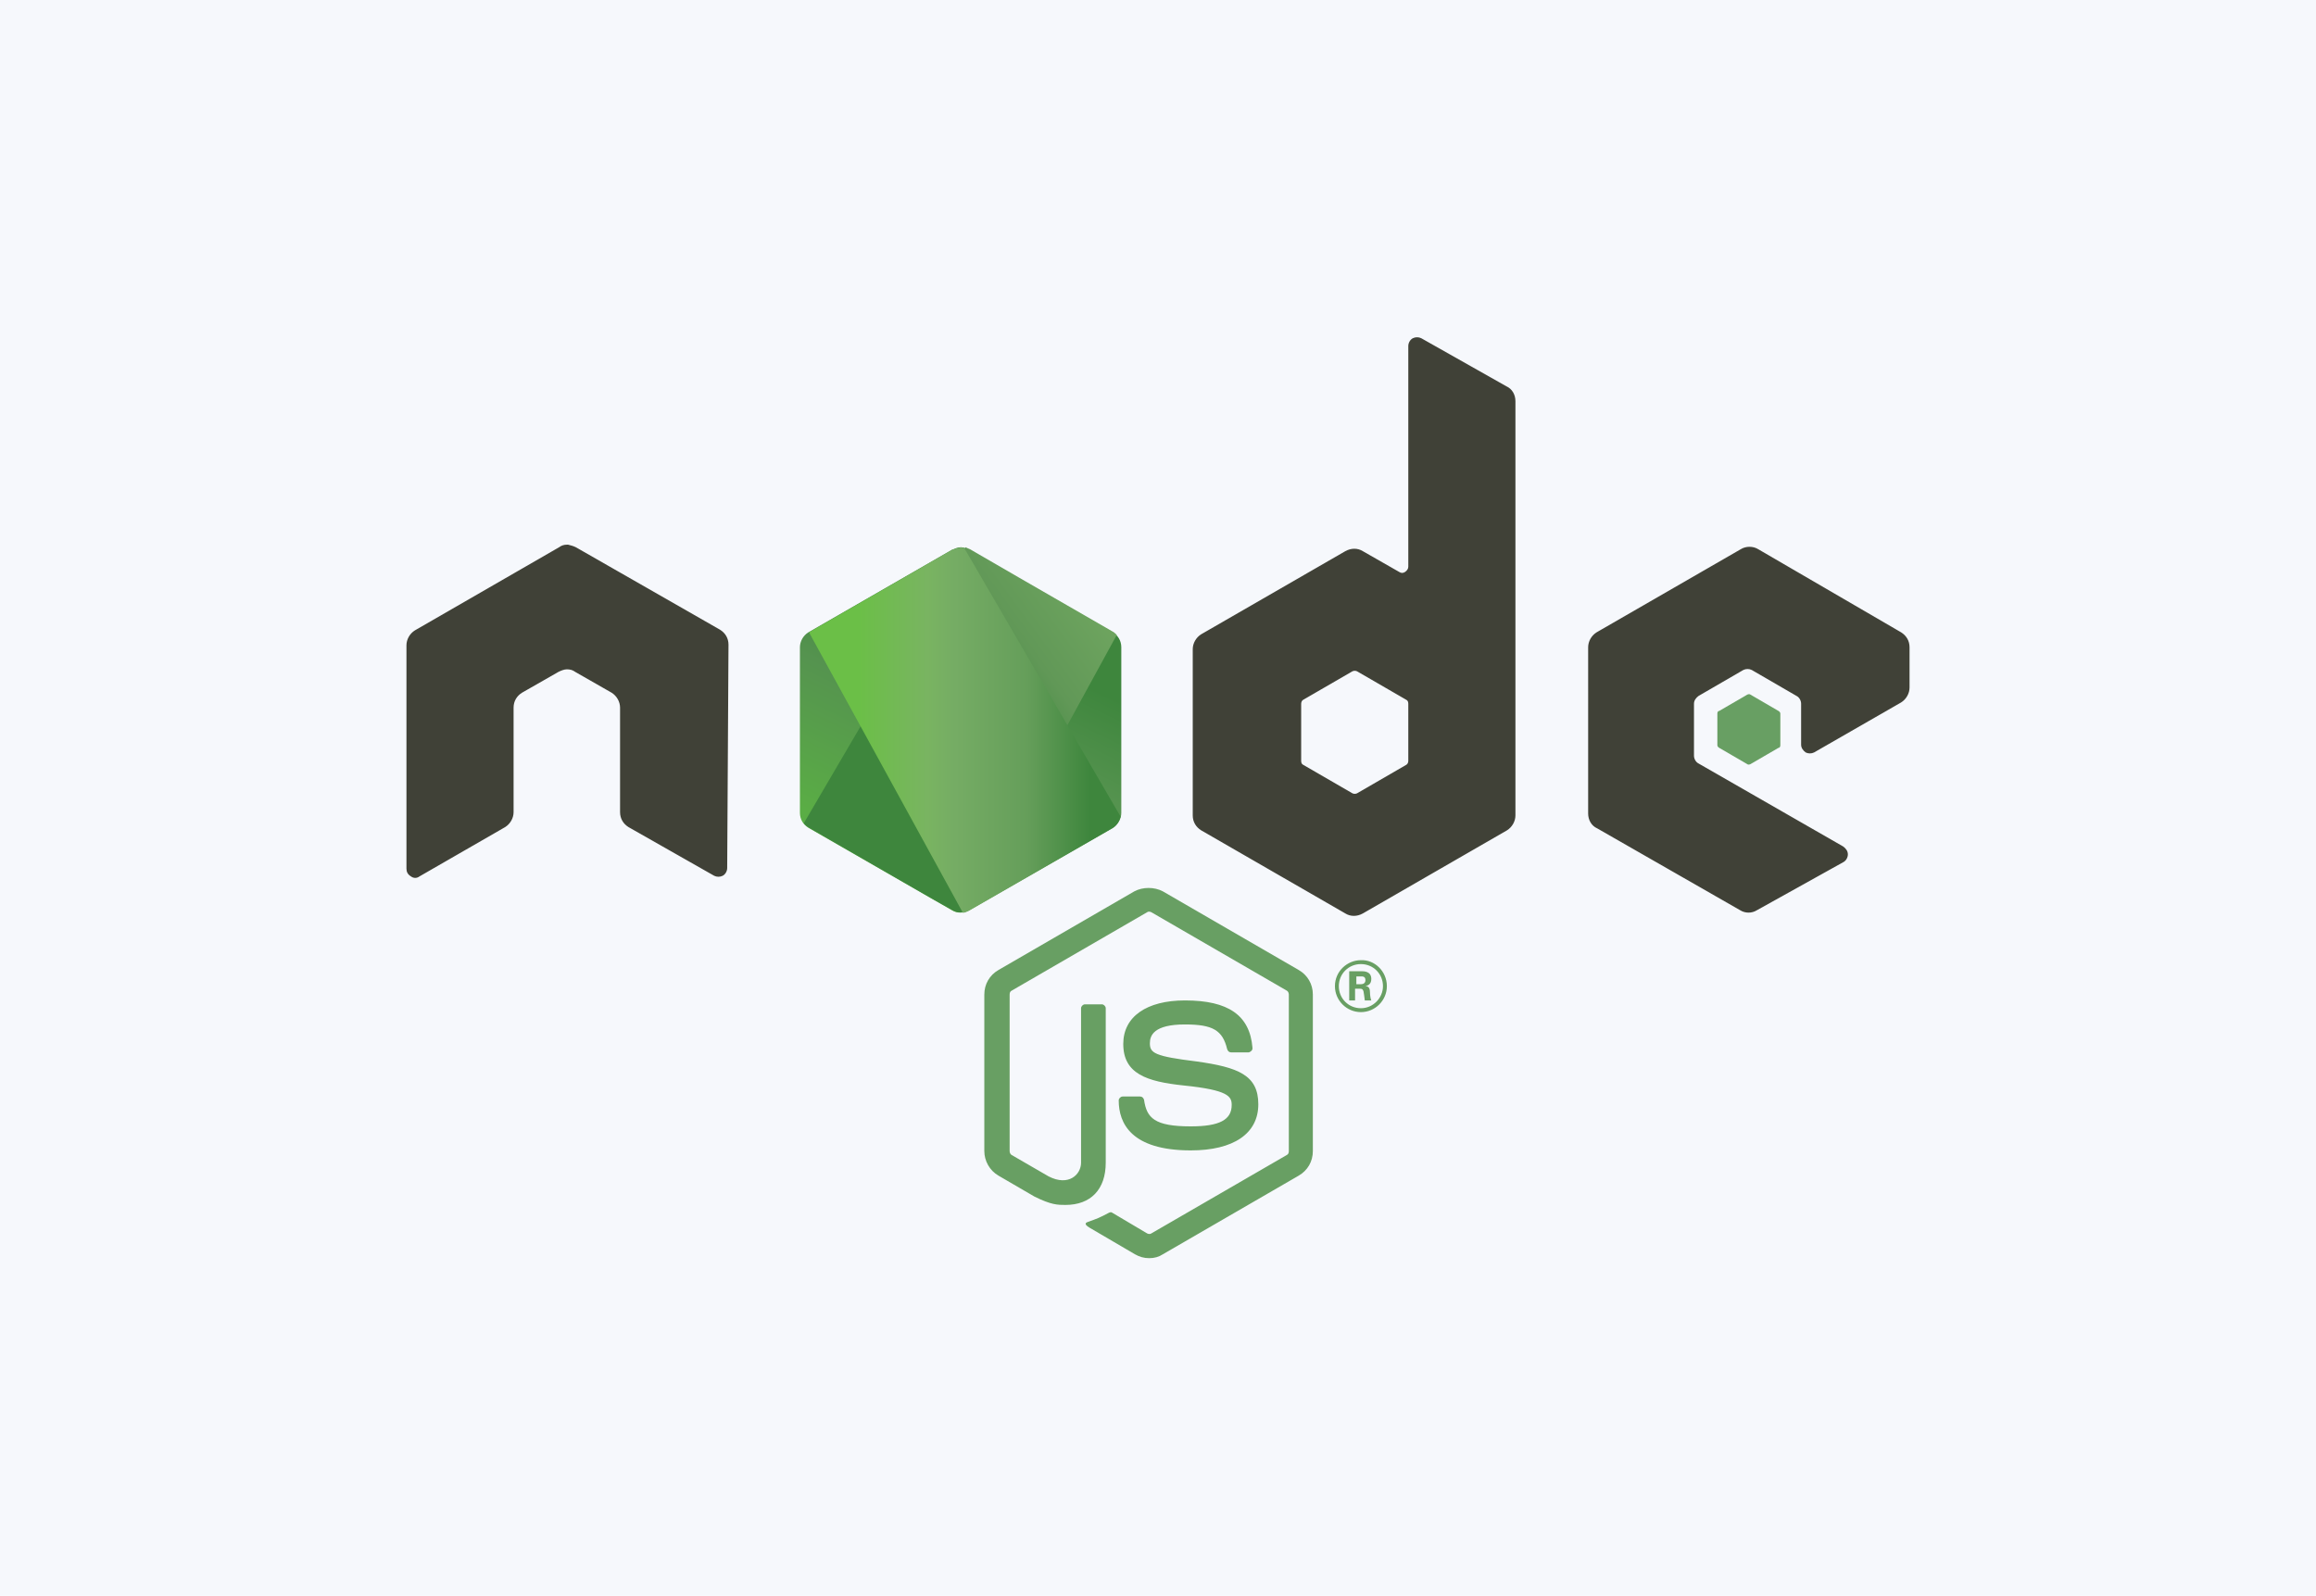<?xml version="1.0" encoding="utf-8"?>
<!-- Generator: Adobe Illustrator 18.0.0, SVG Export Plug-In . SVG Version: 6.00 Build 0)  -->
<!DOCTYPE svg PUBLIC "-//W3C//DTD SVG 1.1//EN" "http://www.w3.org/Graphics/SVG/1.1/DTD/svg11.dtd">
<svg version="1.1" id="Layer_1" xmlns="http://www.w3.org/2000/svg" xmlns:xlink="http://www.w3.org/1999/xlink" x="0px" y="0px"
	 width="356.7px" height="245.8px" viewBox="837.5 359.7 356.7 245.8" enable-background="new 837.5 359.7 356.7 245.8"
	 xml:space="preserve">
<rect x="837.5" y="359.7" fill="#F6F8FC" width="356.7" height="245.8"/>
<g>
	<path fill="#689F63" d="M1014.5,553.5c-0.8,0-1.5-0.2-2.2-0.6l-7-4.1c-1-0.6-0.5-0.8-0.2-0.9c1.4-0.5,1.7-0.6,3.2-1.4
		c0.2-0.1,0.4-0.1,0.5,0l5.4,3.2c0.2,0.1,0.5,0.1,0.6,0l20.9-12.1c0.2-0.1,0.3-0.3,0.3-0.6v-24.1c0-0.2-0.1-0.5-0.3-0.6l-20.9-12.1
		c-0.2-0.1-0.5-0.1-0.6,0l-20.9,12.1c-0.2,0.1-0.3,0.3-0.3,0.6V537c0,0.2,0.1,0.5,0.3,0.6l5.7,3.3c3.1,1.6,5-0.3,5-2.1v-23.8
		c0-0.3,0.3-0.6,0.6-0.6h2.6c0.3,0,0.6,0.3,0.6,0.6v23.8c0,4.1-2.3,6.5-6.2,6.5c-1.2,0-2.2,0-4.8-1.3l-5.5-3.2
		c-1.4-0.8-2.2-2.3-2.2-3.8v-24.1c0-1.6,0.8-3,2.2-3.8l20.9-12.1c1.3-0.7,3.1-0.7,4.4,0l20.9,12.1c1.4,0.8,2.2,2.2,2.2,3.8V537
		c0,1.6-0.8,3-2.2,3.8l-20.9,12.1C1016,553.3,1015.3,553.5,1014.5,553.5"/>
	<path fill="#689F63" d="M1020.9,536.9c-9.2,0-11.1-4.2-11.1-7.7c0-0.3,0.3-0.6,0.6-0.6h2.7c0.3,0,0.5,0.2,0.6,0.5
		c0.4,2.8,1.6,4.1,7.2,4.1c4.4,0,6.3-1,6.3-3.3c0-1.3-0.5-2.3-7.4-3c-5.7-0.6-9.3-1.8-9.3-6.4c0-4.2,3.6-6.7,9.5-6.7
		c6.7,0,10,2.3,10.4,7.3c0,0.2,0,0.3-0.2,0.5c-0.1,0.1-0.3,0.2-0.4,0.2h-2.7c-0.3,0-0.5-0.2-0.6-0.5c-0.7-2.9-2.2-3.8-6.5-3.8
		c-4.8,0-5.4,1.7-5.4,2.9c0,1.5,0.7,2,7.2,2.8c6.4,0.9,9.5,2.1,9.5,6.6C1031.3,534.3,1027.5,536.9,1020.9,536.9 M1046.4,511.3h0.7
		c0.6,0,0.7-0.4,0.7-0.6c0-0.6-0.4-0.6-0.7-0.6h-0.7L1046.4,511.3z M1045.5,509.3h1.6c0.5,0,1.6,0,1.6,1.2c0,0.8-0.5,1-0.9,1.1
		c0.6,0,0.7,0.5,0.7,1c0,0.4,0.1,1,0.2,1.2h-1c0-0.2-0.2-1.4-0.2-1.4c-0.1-0.3-0.2-0.4-0.5-0.4h-0.8v1.8h-0.9V509.3z M1043.7,511.6
		c0,1.9,1.5,3.4,3.4,3.4c1.9,0,3.4-1.6,3.4-3.4c0-1.9-1.5-3.4-3.4-3.4C1045.2,508.2,1043.7,509.7,1043.7,511.6 M1051.1,511.6
		c0,2.2-1.8,4-4,4c-2.2,0-4-1.8-4-4c0-2.3,1.9-4,4-4C1049.2,507.5,1051.1,509.3,1051.1,511.6"/>
	<path fill="#404137" d="M949.7,459c0-1-0.5-1.8-1.3-2.3L926.2,444c-0.4-0.2-0.8-0.3-1.2-0.4h-0.2c-0.4,0-0.8,0.1-1.2,0.4
		l-22.2,12.8c-0.8,0.5-1.3,1.4-1.3,2.3l0,34.4c0,0.5,0.2,0.9,0.7,1.2c0.4,0.3,0.9,0.3,1.3,0l13.2-7.6c0.8-0.5,1.3-1.4,1.3-2.3v-16.1
		c0-1,0.5-1.8,1.3-2.3l5.6-3.2c0.4-0.2,0.9-0.4,1.3-0.4c0.5,0,0.9,0.1,1.3,0.4l5.6,3.2c0.8,0.5,1.3,1.4,1.3,2.3v16.1
		c0,1,0.5,1.8,1.3,2.3l13.2,7.5c0.4,0.2,0.9,0.2,1.3,0c0.4-0.2,0.7-0.7,0.7-1.2L949.7,459z M1054.4,476.9c0,0.2-0.1,0.5-0.3,0.6
		l-7.6,4.4c-0.2,0.1-0.5,0.1-0.7,0l-7.6-4.4c-0.2-0.1-0.3-0.3-0.3-0.6v-8.8c0-0.2,0.1-0.5,0.3-0.6l7.6-4.4c0.2-0.1,0.5-0.1,0.7,0
		l7.6,4.4c0.2,0.1,0.3,0.3,0.3,0.6L1054.4,476.9z M1056.4,411.8c-0.4-0.2-0.9-0.2-1.3,0c-0.4,0.2-0.7,0.7-0.7,1.2v34
		c0,0.3-0.2,0.6-0.5,0.8c-0.3,0.2-0.6,0.2-0.9,0l-5.6-3.2c-0.8-0.5-1.8-0.5-2.7,0l-22.2,12.8c-0.8,0.5-1.3,1.4-1.3,2.3v25.6
		c0,1,0.5,1.8,1.3,2.3l22.2,12.8c0.8,0.5,1.8,0.5,2.7,0l22.2-12.8c0.8-0.5,1.3-1.4,1.3-2.3v-63.8c0-1-0.5-1.9-1.4-2.3L1056.4,411.8z
		 M1130.3,467.9c0.8-0.5,1.3-1.4,1.3-2.3v-6.2c0-1-0.5-1.8-1.3-2.3l-22-12.8c-0.8-0.5-1.9-0.5-2.7,0l-22.2,12.8
		c-0.8,0.5-1.3,1.4-1.3,2.3V485c0,1,0.5,1.9,1.4,2.3l22,12.6c0.8,0.5,1.8,0.5,2.6,0l13.3-7.4c0.4-0.2,0.7-0.7,0.7-1.2
		s-0.3-0.9-0.7-1.2l-22.3-12.8c-0.4-0.2-0.7-0.7-0.7-1.2v-8c0-0.5,0.3-0.9,0.7-1.2l6.9-4c0.4-0.2,0.9-0.2,1.3,0l6.9,4
		c0.4,0.2,0.7,0.7,0.7,1.2v6.3c0,0.5,0.3,0.9,0.7,1.2c0.4,0.2,0.9,0.2,1.3,0L1130.3,467.9z"/>
	<path fill="#689F63" d="M1106.6,466.7c0.2-0.1,0.4-0.1,0.5,0l4.3,2.5c0.2,0.1,0.3,0.3,0.3,0.4v4.9c0,0.2-0.1,0.4-0.3,0.4l-4.3,2.5
		c-0.2,0.1-0.4,0.1-0.5,0l-4.3-2.5c-0.2-0.1-0.3-0.3-0.3-0.4v-4.9c0-0.2,0.1-0.4,0.3-0.4L1106.6,466.7z"/>
	<g>
		<defs>
			<path id="SVGID_3_" d="M984.1,444.4l-22.1,12.7c-0.8,0.5-1.3,1.4-1.3,2.3v25.5c0,1,0.5,1.8,1.3,2.3l22.1,12.7
				c0.8,0.5,1.8,0.5,2.7,0l22.1-12.7c0.8-0.5,1.3-1.4,1.3-2.3v-25.5c0-1-0.5-1.8-1.3-2.3l-22.1-12.7c-0.4-0.2-0.9-0.4-1.3-0.4
				C985,444,984.6,444.2,984.1,444.4"/>
		</defs>
		<clipPath id="SVGID_2_">
			<use xlink:href="#SVGID_3_"  overflow="visible"/>
		</clipPath>
		
			<linearGradient id="SVGID_4_" gradientUnits="userSpaceOnUse" x1="-72.769" y1="-133.092" x2="-72.376" y2="-133.092" gradientTransform="matrix(-81.162 165.57 -165.57 -81.162 -26940.611 1686.089)">
			<stop  offset="0" style="stop-color:#3E863D"/>
			<stop  offset="0.3" style="stop-color:#3E863D"/>
			<stop  offset="0.5" style="stop-color:#55934F"/>
			<stop  offset="0.8" style="stop-color:#5AAD45"/>
			<stop  offset="1" style="stop-color:#5AAD45"/>
		</linearGradient>
		<polygon clip-path="url(#SVGID_2_)" fill="url(#SVGID_4_)" points="1032.5,455 970.3,424.5 938.5,489.5 1000.6,520 		"/>
	</g>
	<g>
		<defs>
			<path id="SVGID_6_" d="M961.3,486.5c0.2,0.3,0.5,0.5,0.8,0.7l18.9,10.9l3.2,1.8c0.5,0.3,1,0.4,1.5,0.3c0.2,0,0.4,0,0.5-0.1
				l23.3-42.6c-0.2-0.2-0.4-0.4-0.6-0.5l-14.4-8.3l-7.6-4.4c-0.2-0.1-0.5-0.2-0.7-0.3L961.3,486.5z"/>
		</defs>
		<clipPath id="SVGID_5_">
			<use xlink:href="#SVGID_6_"  overflow="visible"/>
		</clipPath>
		
			<linearGradient id="SVGID_7_" gradientUnits="userSpaceOnUse" x1="-70.274" y1="-123.494" x2="-69.882" y2="-123.494" gradientTransform="matrix(147.809 -109.213 109.213 147.809 24830.738 11072.34)">
			<stop  offset="0" style="stop-color:#3E863D"/>
			<stop  offset="0.57" style="stop-color:#3E863D"/>
			<stop  offset="0.72" style="stop-color:#619857"/>
			<stop  offset="1" style="stop-color:#76AC64"/>
		</linearGradient>
		<polygon clip-path="url(#SVGID_5_)" fill="url(#SVGID_7_)" points="934.4,464 978.3,523.4 1036.4,480.5 992.5,421.1 		"/>
	</g>
	<g>
		<defs>
			<path id="SVGID_9_" d="M985.2,444.1c-0.4,0-0.7,0.2-1.1,0.3l-22,12.7l23.7,43.2c0.3,0,0.7-0.2,0.9-0.3l22.1-12.7
				c0.7-0.4,1.1-1.1,1.3-1.8L986,444.1c-0.2,0-0.4-0.1-0.5-0.1C985.4,444,985.3,444.1,985.2,444.1"/>
		</defs>
		<clipPath id="SVGID_8_">
			<use xlink:href="#SVGID_9_"  overflow="visible"/>
		</clipPath>
		
			<linearGradient id="SVGID_10_" gradientUnits="userSpaceOnUse" x1="-65.755" y1="-124.718" x2="-65.363" y2="-124.718" gradientTransform="matrix(122.244 0 0 122.244 9000.342 15718.169)">
			<stop  offset="0" style="stop-color:#6BBF47"/>
			<stop  offset="0.16" style="stop-color:#6BBF47"/>
			<stop  offset="0.38" style="stop-color:#79B461"/>
			<stop  offset="0.47" style="stop-color:#75AC64"/>
			<stop  offset="0.7" style="stop-color:#659E5A"/>
			<stop  offset="0.9" style="stop-color:#3E863D"/>
			<stop  offset="1" style="stop-color:#3E863D"/>
		</linearGradient>
		<rect x="962.1" y="444" clip-path="url(#SVGID_8_)" fill="url(#SVGID_10_)" width="48" height="56.3"/>
	</g>
</g>
</svg>
